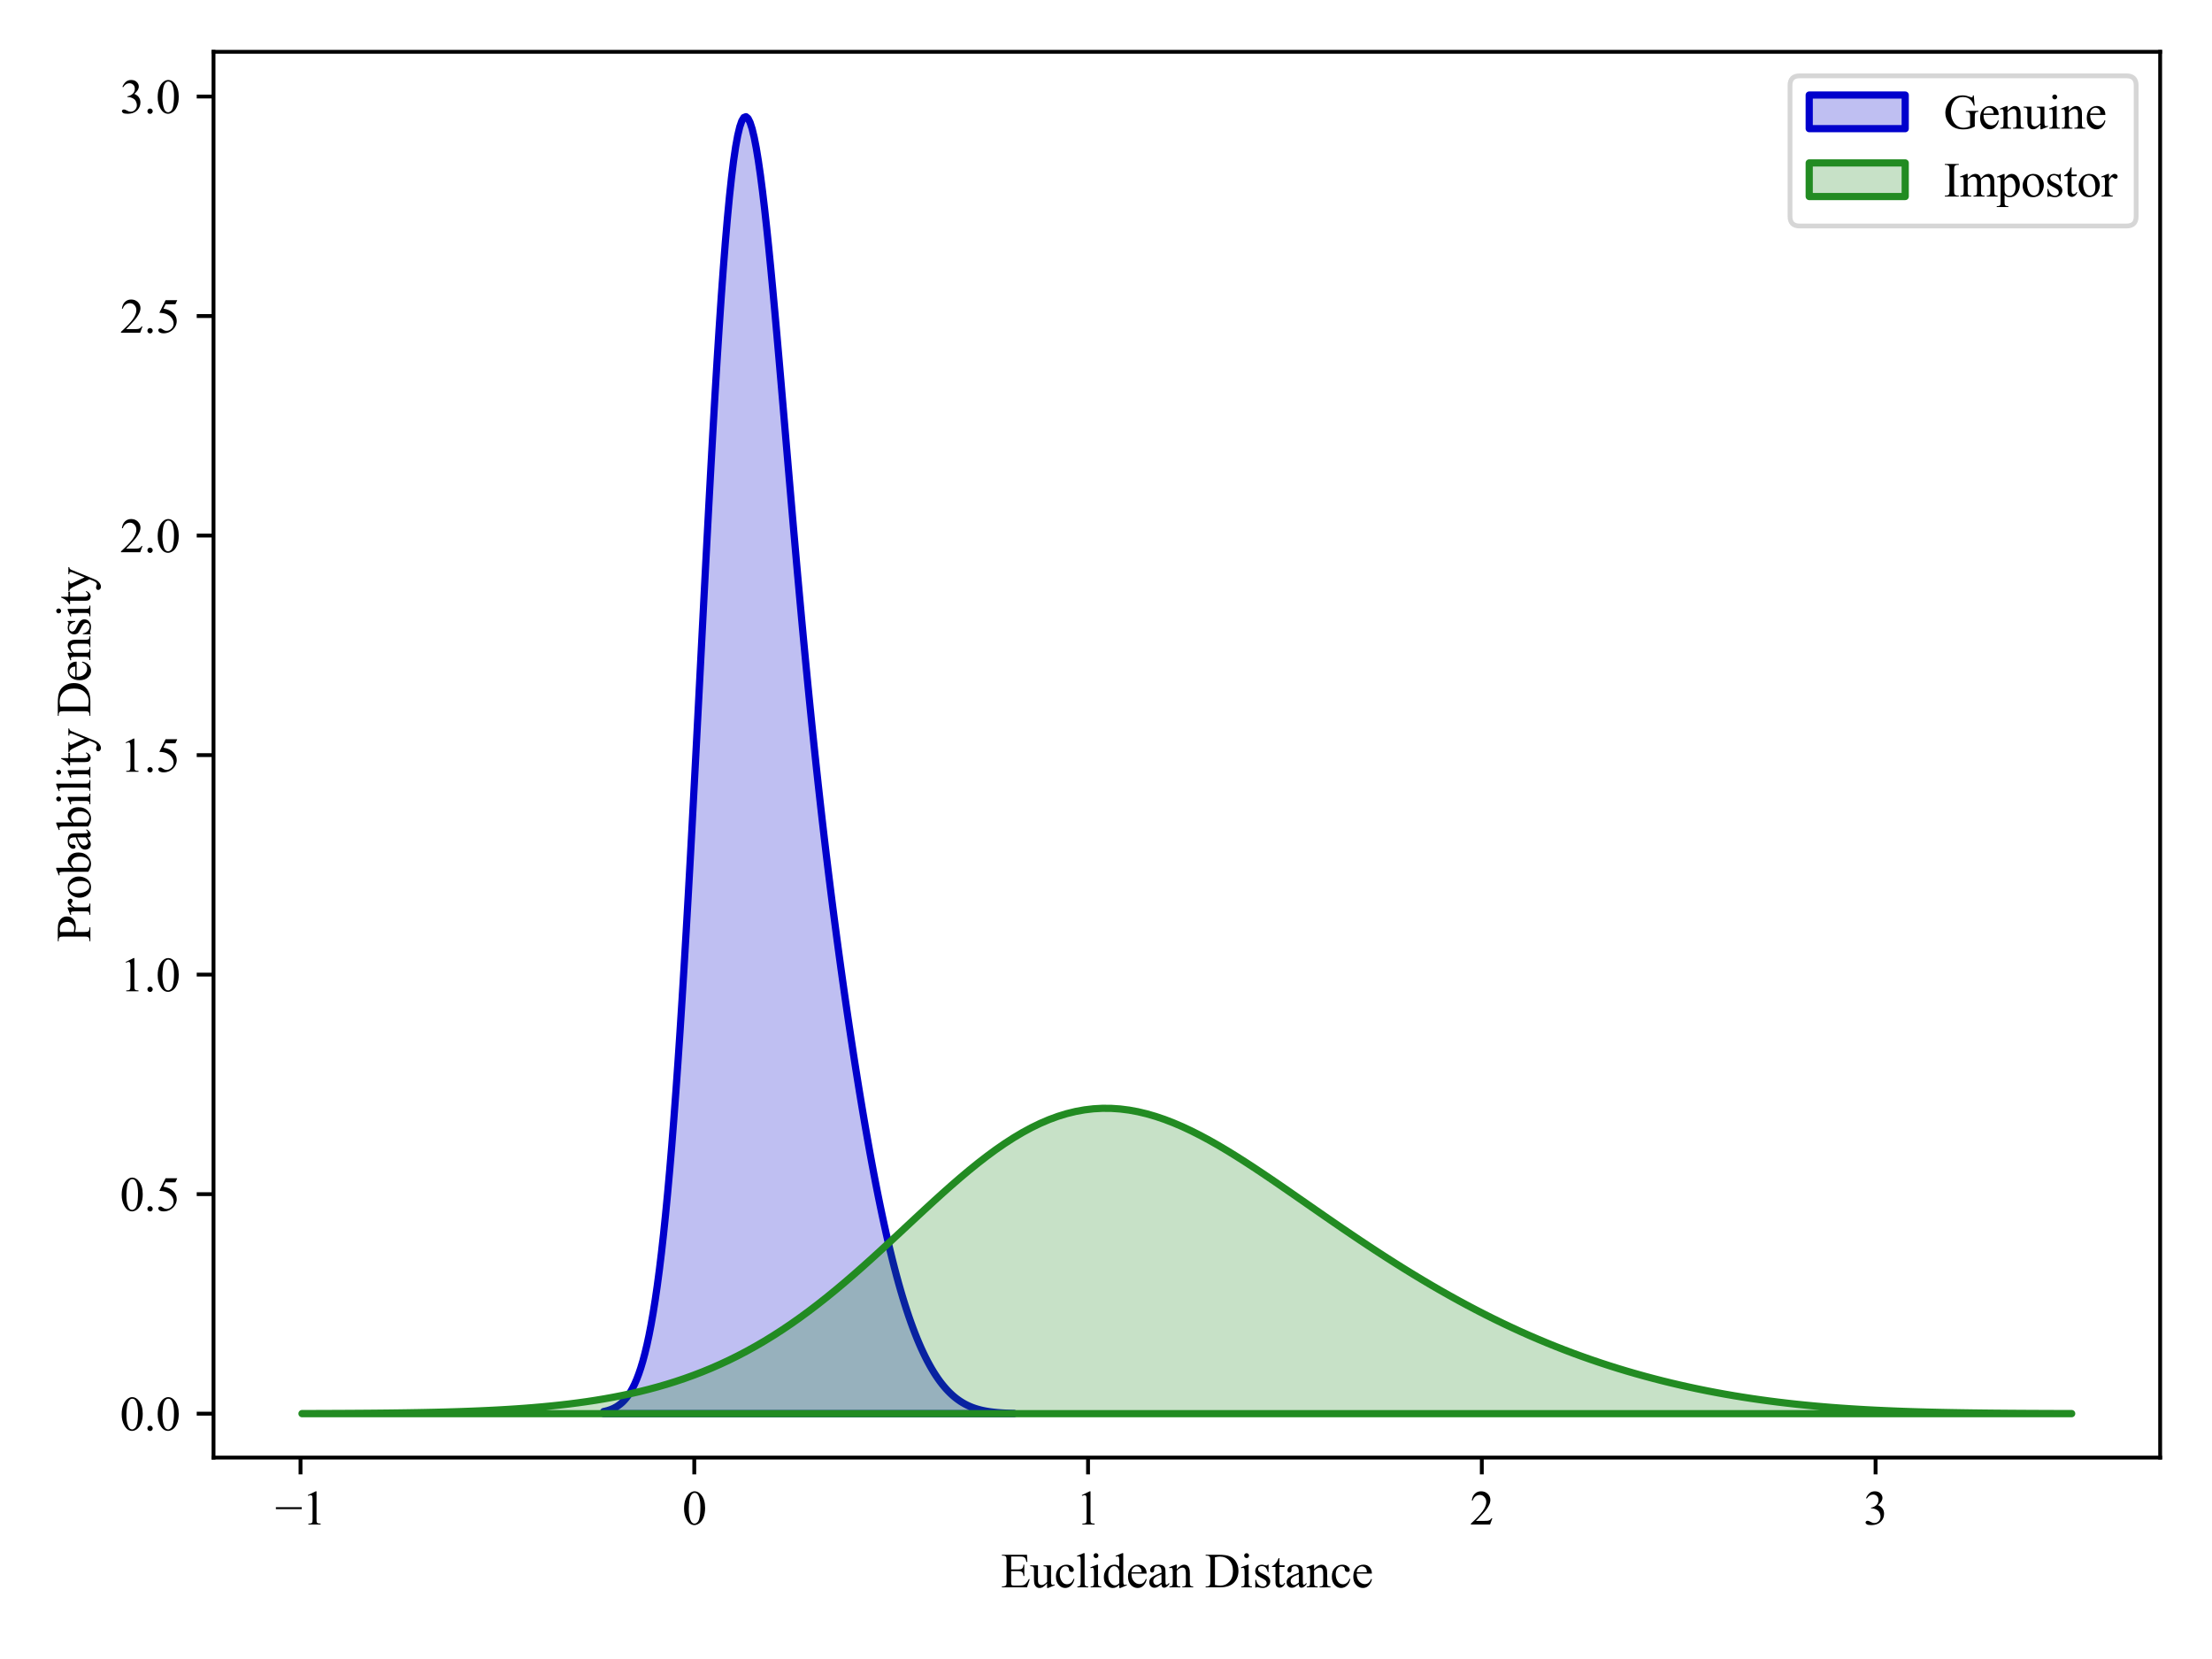 <?xml version="1.0" encoding="utf-8" standalone="no"?>
<!DOCTYPE svg PUBLIC "-//W3C//DTD SVG 1.1//EN"
  "http://www.w3.org/Graphics/SVG/1.1/DTD/svg11.dtd">
<svg xmlns:xlink="http://www.w3.org/1999/xlink" width="460.8pt" height="345.6pt" viewBox="0 0 460.8 345.6" xmlns="http://www.w3.org/2000/svg" version="1.1">
 <defs>
  <style type="text/css">*{stroke-linejoin: round; stroke-linecap: butt}</style>
 </defs>
 <g id="figure_1">
  <g id="patch_1">
   <path d="M 0 345.6 
L 460.8 345.6 
L 460.8 0 
L 0 0 
z
" style="fill: #ffffff"/>
  </g>
  <g id="axes_1">
   <g id="patch_2">
    <path d="M 44.48 303.64 
L 450 303.64 
L 450 10.8 
L 44.48 10.8 
z
" style="fill: #ffffff"/>
   </g>
   <g id="PolyCollection_1">
    <defs>
     <path id="m41a4c0b5f3" d="M 125.757 -51.553 
L 125.757 -51.106 
L 126.186 -51.106 
L 126.616 -51.106 
L 127.045 -51.106 
L 127.475 -51.106 
L 127.904 -51.106 
L 128.334 -51.106 
L 128.764 -51.106 
L 129.193 -51.106 
L 129.623 -51.106 
L 130.052 -51.106 
L 130.482 -51.106 
L 130.911 -51.106 
L 131.341 -51.106 
L 131.771 -51.106 
L 132.2 -51.106 
L 132.63 -51.106 
L 133.059 -51.106 
L 133.489 -51.106 
L 133.918 -51.106 
L 134.348 -51.106 
L 134.778 -51.106 
L 135.207 -51.106 
L 135.637 -51.106 
L 136.066 -51.106 
L 136.496 -51.106 
L 136.925 -51.106 
L 137.355 -51.106 
L 137.785 -51.106 
L 138.214 -51.106 
L 138.644 -51.106 
L 139.073 -51.106 
L 139.503 -51.106 
L 139.932 -51.106 
L 140.362 -51.106 
L 140.792 -51.106 
L 141.221 -51.106 
L 141.651 -51.106 
L 142.08 -51.106 
L 142.51 -51.106 
L 142.939 -51.106 
L 143.369 -51.106 
L 143.799 -51.106 
L 144.228 -51.106 
L 144.658 -51.106 
L 145.087 -51.106 
L 145.517 -51.106 
L 145.946 -51.106 
L 146.376 -51.106 
L 146.806 -51.106 
L 147.235 -51.106 
L 147.665 -51.106 
L 148.094 -51.106 
L 148.524 -51.106 
L 148.953 -51.106 
L 149.383 -51.106 
L 149.813 -51.106 
L 150.242 -51.106 
L 150.672 -51.106 
L 151.101 -51.106 
L 151.531 -51.106 
L 151.96 -51.106 
L 152.39 -51.106 
L 152.82 -51.106 
L 153.249 -51.106 
L 153.679 -51.106 
L 154.108 -51.106 
L 154.538 -51.106 
L 154.967 -51.106 
L 155.397 -51.106 
L 155.827 -51.106 
L 156.256 -51.106 
L 156.686 -51.106 
L 157.115 -51.106 
L 157.545 -51.106 
L 157.974 -51.106 
L 158.404 -51.106 
L 158.834 -51.106 
L 159.263 -51.106 
L 159.693 -51.106 
L 160.122 -51.106 
L 160.552 -51.106 
L 160.981 -51.106 
L 161.411 -51.106 
L 161.841 -51.106 
L 162.27 -51.106 
L 162.7 -51.106 
L 163.129 -51.106 
L 163.559 -51.106 
L 163.988 -51.106 
L 164.418 -51.106 
L 164.848 -51.106 
L 165.277 -51.106 
L 165.707 -51.106 
L 166.136 -51.106 
L 166.566 -51.106 
L 166.995 -51.106 
L 167.425 -51.106 
L 167.855 -51.106 
L 168.284 -51.106 
L 168.714 -51.106 
L 169.143 -51.106 
L 169.573 -51.106 
L 170.002 -51.106 
L 170.432 -51.106 
L 170.862 -51.106 
L 171.291 -51.106 
L 171.721 -51.106 
L 172.15 -51.106 
L 172.58 -51.106 
L 173.009 -51.106 
L 173.439 -51.106 
L 173.869 -51.106 
L 174.298 -51.106 
L 174.728 -51.106 
L 175.157 -51.106 
L 175.587 -51.106 
L 176.016 -51.106 
L 176.446 -51.106 
L 176.876 -51.106 
L 177.305 -51.106 
L 177.735 -51.106 
L 178.164 -51.106 
L 178.594 -51.106 
L 179.023 -51.106 
L 179.453 -51.106 
L 179.883 -51.106 
L 180.312 -51.106 
L 180.742 -51.106 
L 181.171 -51.106 
L 181.601 -51.106 
L 182.03 -51.106 
L 182.46 -51.106 
L 182.89 -51.106 
L 183.319 -51.106 
L 183.749 -51.106 
L 184.178 -51.106 
L 184.608 -51.106 
L 185.037 -51.106 
L 185.467 -51.106 
L 185.897 -51.106 
L 186.326 -51.106 
L 186.756 -51.106 
L 187.185 -51.106 
L 187.615 -51.106 
L 188.044 -51.106 
L 188.474 -51.106 
L 188.904 -51.106 
L 189.333 -51.106 
L 189.763 -51.106 
L 190.192 -51.106 
L 190.622 -51.106 
L 191.051 -51.106 
L 191.481 -51.106 
L 191.911 -51.106 
L 192.34 -51.106 
L 192.77 -51.106 
L 193.199 -51.106 
L 193.629 -51.106 
L 194.058 -51.106 
L 194.488 -51.106 
L 194.918 -51.106 
L 195.347 -51.106 
L 195.777 -51.106 
L 196.206 -51.106 
L 196.636 -51.106 
L 197.065 -51.106 
L 197.495 -51.106 
L 197.925 -51.106 
L 198.354 -51.106 
L 198.784 -51.106 
L 199.213 -51.106 
L 199.643 -51.106 
L 200.072 -51.106 
L 200.502 -51.106 
L 200.932 -51.106 
L 201.361 -51.106 
L 201.791 -51.106 
L 202.22 -51.106 
L 202.65 -51.106 
L 203.079 -51.106 
L 203.509 -51.106 
L 203.939 -51.106 
L 204.368 -51.106 
L 204.798 -51.106 
L 205.227 -51.106 
L 205.657 -51.106 
L 206.087 -51.106 
L 206.516 -51.106 
L 206.946 -51.106 
L 207.375 -51.106 
L 207.805 -51.106 
L 208.234 -51.106 
L 208.664 -51.106 
L 209.094 -51.106 
L 209.523 -51.106 
L 209.953 -51.106 
L 210.382 -51.106 
L 210.812 -51.106 
L 211.241 -51.106 
L 211.241 -51.163 
L 211.241 -51.163 
L 210.812 -51.175 
L 210.382 -51.188 
L 209.953 -51.204 
L 209.523 -51.223 
L 209.094 -51.245 
L 208.664 -51.271 
L 208.234 -51.301 
L 207.805 -51.335 
L 207.375 -51.375 
L 206.946 -51.42 
L 206.516 -51.472 
L 206.087 -51.531 
L 205.657 -51.599 
L 205.227 -51.676 
L 204.798 -51.762 
L 204.368 -51.859 
L 203.939 -51.969 
L 203.509 -52.091 
L 203.079 -52.227 
L 202.65 -52.379 
L 202.22 -52.547 
L 201.791 -52.732 
L 201.361 -52.937 
L 200.932 -53.161 
L 200.502 -53.407 
L 200.072 -53.676 
L 199.643 -53.969 
L 199.213 -54.286 
L 198.784 -54.631 
L 198.354 -55.003 
L 197.925 -55.404 
L 197.495 -55.835 
L 197.065 -56.298 
L 196.636 -56.793 
L 196.206 -57.322 
L 195.777 -57.886 
L 195.347 -58.487 
L 194.918 -59.124 
L 194.488 -59.8 
L 194.058 -60.516 
L 193.629 -61.272 
L 193.199 -62.07 
L 192.77 -62.911 
L 192.34 -63.797 
L 191.911 -64.728 
L 191.481 -65.705 
L 191.051 -66.731 
L 190.622 -67.805 
L 190.192 -68.93 
L 189.763 -70.107 
L 189.333 -71.336 
L 188.904 -72.62 
L 188.474 -73.958 
L 188.044 -75.353 
L 187.615 -76.805 
L 187.185 -78.315 
L 186.756 -79.884 
L 186.326 -81.513 
L 185.897 -83.202 
L 185.467 -84.952 
L 185.037 -86.762 
L 184.608 -88.633 
L 184.178 -90.565 
L 183.749 -92.557 
L 183.319 -94.61 
L 182.89 -96.722 
L 182.46 -98.892 
L 182.03 -101.121 
L 181.601 -103.407 
L 181.171 -105.748 
L 180.742 -108.145 
L 180.312 -110.596 
L 179.883 -113.1 
L 179.453 -115.657 
L 179.023 -118.265 
L 178.594 -120.924 
L 178.164 -123.634 
L 177.735 -126.394 
L 177.305 -129.205 
L 176.876 -132.068 
L 176.446 -134.982 
L 176.016 -137.949 
L 175.587 -140.971 
L 175.157 -144.049 
L 174.728 -147.184 
L 174.298 -150.381 
L 173.869 -153.639 
L 173.439 -156.964 
L 173.009 -160.358 
L 172.58 -163.823 
L 172.15 -167.363 
L 171.721 -170.981 
L 171.291 -174.681 
L 170.862 -178.466 
L 170.432 -182.337 
L 170.002 -186.299 
L 169.573 -190.352 
L 169.143 -194.499 
L 168.714 -198.739 
L 168.284 -203.075 
L 167.855 -207.503 
L 167.425 -212.024 
L 166.995 -216.634 
L 166.566 -221.328 
L 166.136 -226.102 
L 165.707 -230.949 
L 165.277 -235.859 
L 164.848 -240.823 
L 164.418 -245.828 
L 163.988 -250.862 
L 163.559 -255.907 
L 163.129 -260.947 
L 162.7 -265.961 
L 162.27 -270.929 
L 161.841 -275.826 
L 161.411 -280.628 
L 160.981 -285.308 
L 160.552 -289.838 
L 160.122 -294.187 
L 159.693 -298.326 
L 159.263 -302.223 
L 158.834 -305.847 
L 158.404 -309.164 
L 157.974 -312.144 
L 157.545 -314.756 
L 157.115 -316.968 
L 156.686 -318.754 
L 156.256 -320.085 
L 155.827 -320.938 
L 155.397 -321.291 
L 154.967 -321.125 
L 154.538 -320.424 
L 154.108 -319.179 
L 153.679 -317.38 
L 153.249 -315.026 
L 152.82 -312.117 
L 152.39 -308.659 
L 151.96 -304.664 
L 151.531 -300.145 
L 151.101 -295.122 
L 150.672 -289.62 
L 150.242 -283.665 
L 149.813 -277.29 
L 149.383 -270.529 
L 148.953 -263.421 
L 148.524 -256.005 
L 148.094 -248.325 
L 147.665 -240.424 
L 147.235 -232.347 
L 146.806 -224.141 
L 146.376 -215.849 
L 145.946 -207.518 
L 145.517 -199.191 
L 145.087 -190.91 
L 144.658 -182.715 
L 144.228 -174.644 
L 143.799 -166.733 
L 143.369 -159.013 
L 142.939 -151.513 
L 142.51 -144.259 
L 142.08 -137.273 
L 141.651 -130.574 
L 141.221 -124.176 
L 140.792 -118.091 
L 140.362 -112.328 
L 139.932 -106.891 
L 139.503 -101.782 
L 139.073 -97 
L 138.644 -92.543 
L 138.214 -88.403 
L 137.785 -84.573 
L 137.355 -81.044 
L 136.925 -77.804 
L 136.496 -74.84 
L 136.066 -72.14 
L 135.637 -69.689 
L 135.207 -67.471 
L 134.778 -65.474 
L 134.348 -63.68 
L 133.918 -62.076 
L 133.489 -60.646 
L 133.059 -59.376 
L 132.63 -58.253 
L 132.2 -57.262 
L 131.771 -56.392 
L 131.341 -55.631 
L 130.911 -54.967 
L 130.482 -54.39 
L 130.052 -53.89 
L 129.623 -53.458 
L 129.193 -53.088 
L 128.764 -52.77 
L 128.334 -52.499 
L 127.904 -52.268 
L 127.475 -52.072 
L 127.045 -51.907 
L 126.616 -51.768 
L 126.186 -51.651 
L 125.757 -51.553 
z
" style="stroke: #0000cc; stroke-width: 1.5"/>
    </defs>
    <g clip-path="url(#p654fa99fe9)">
     <use xlink:href="#m41a4c0b5f3" x="0" y="345.6" style="fill: #0000cc; fill-opacity: 0.25; stroke: #0000cc; stroke-width: 1.5"/>
    </g>
   </g>
   <g id="PolyCollection_2">
    <defs>
     <path id="m6cb7e18cf5" d="M 62.913 -51.128 
L 62.913 -51.106 
L 64.765 -51.106 
L 66.618 -51.106 
L 68.47 -51.106 
L 70.323 -51.106 
L 72.175 -51.106 
L 74.028 -51.106 
L 75.88 -51.106 
L 77.733 -51.106 
L 79.586 -51.106 
L 81.438 -51.106 
L 83.291 -51.106 
L 85.143 -51.106 
L 86.996 -51.106 
L 88.848 -51.106 
L 90.701 -51.106 
L 92.553 -51.106 
L 94.406 -51.106 
L 96.258 -51.106 
L 98.111 -51.106 
L 99.963 -51.106 
L 101.816 -51.106 
L 103.669 -51.106 
L 105.521 -51.106 
L 107.374 -51.106 
L 109.226 -51.106 
L 111.079 -51.106 
L 112.931 -51.106 
L 114.784 -51.106 
L 116.636 -51.106 
L 118.489 -51.106 
L 120.341 -51.106 
L 122.194 -51.106 
L 124.046 -51.106 
L 125.899 -51.106 
L 127.751 -51.106 
L 129.604 -51.106 
L 131.457 -51.106 
L 133.309 -51.106 
L 135.162 -51.106 
L 137.014 -51.106 
L 138.867 -51.106 
L 140.719 -51.106 
L 142.572 -51.106 
L 144.424 -51.106 
L 146.277 -51.106 
L 148.129 -51.106 
L 149.982 -51.106 
L 151.834 -51.106 
L 153.687 -51.106 
L 155.539 -51.106 
L 157.392 -51.106 
L 159.245 -51.106 
L 161.097 -51.106 
L 162.95 -51.106 
L 164.802 -51.106 
L 166.655 -51.106 
L 168.507 -51.106 
L 170.36 -51.106 
L 172.212 -51.106 
L 174.065 -51.106 
L 175.917 -51.106 
L 177.77 -51.106 
L 179.622 -51.106 
L 181.475 -51.106 
L 183.328 -51.106 
L 185.18 -51.106 
L 187.033 -51.106 
L 188.885 -51.106 
L 190.738 -51.106 
L 192.59 -51.106 
L 194.443 -51.106 
L 196.295 -51.106 
L 198.148 -51.106 
L 200 -51.106 
L 201.853 -51.106 
L 203.705 -51.106 
L 205.558 -51.106 
L 207.41 -51.106 
L 209.263 -51.106 
L 211.116 -51.106 
L 212.968 -51.106 
L 214.821 -51.106 
L 216.673 -51.106 
L 218.526 -51.106 
L 220.378 -51.106 
L 222.231 -51.106 
L 224.083 -51.106 
L 225.936 -51.106 
L 227.788 -51.106 
L 229.641 -51.106 
L 231.493 -51.106 
L 233.346 -51.106 
L 235.199 -51.106 
L 237.051 -51.106 
L 238.904 -51.106 
L 240.756 -51.106 
L 242.609 -51.106 
L 244.461 -51.106 
L 246.314 -51.106 
L 248.166 -51.106 
L 250.019 -51.106 
L 251.871 -51.106 
L 253.724 -51.106 
L 255.576 -51.106 
L 257.429 -51.106 
L 259.281 -51.106 
L 261.134 -51.106 
L 262.987 -51.106 
L 264.839 -51.106 
L 266.692 -51.106 
L 268.544 -51.106 
L 270.397 -51.106 
L 272.249 -51.106 
L 274.102 -51.106 
L 275.954 -51.106 
L 277.807 -51.106 
L 279.659 -51.106 
L 281.512 -51.106 
L 283.364 -51.106 
L 285.217 -51.106 
L 287.07 -51.106 
L 288.922 -51.106 
L 290.775 -51.106 
L 292.627 -51.106 
L 294.48 -51.106 
L 296.332 -51.106 
L 298.185 -51.106 
L 300.037 -51.106 
L 301.89 -51.106 
L 303.742 -51.106 
L 305.595 -51.106 
L 307.447 -51.106 
L 309.3 -51.106 
L 311.152 -51.106 
L 313.005 -51.106 
L 314.858 -51.106 
L 316.71 -51.106 
L 318.563 -51.106 
L 320.415 -51.106 
L 322.268 -51.106 
L 324.12 -51.106 
L 325.973 -51.106 
L 327.825 -51.106 
L 329.678 -51.106 
L 331.53 -51.106 
L 333.383 -51.106 
L 335.235 -51.106 
L 337.088 -51.106 
L 338.941 -51.106 
L 340.793 -51.106 
L 342.646 -51.106 
L 344.498 -51.106 
L 346.351 -51.106 
L 348.203 -51.106 
L 350.056 -51.106 
L 351.908 -51.106 
L 353.761 -51.106 
L 355.613 -51.106 
L 357.466 -51.106 
L 359.318 -51.106 
L 361.171 -51.106 
L 363.023 -51.106 
L 364.876 -51.106 
L 366.729 -51.106 
L 368.581 -51.106 
L 370.434 -51.106 
L 372.286 -51.106 
L 374.139 -51.106 
L 375.991 -51.106 
L 377.844 -51.106 
L 379.696 -51.106 
L 381.549 -51.106 
L 383.401 -51.106 
L 385.254 -51.106 
L 387.106 -51.106 
L 388.959 -51.106 
L 390.811 -51.106 
L 392.664 -51.106 
L 394.517 -51.106 
L 396.369 -51.106 
L 398.222 -51.106 
L 400.074 -51.106 
L 401.927 -51.106 
L 403.779 -51.106 
L 405.632 -51.106 
L 407.484 -51.106 
L 409.337 -51.106 
L 411.189 -51.106 
L 413.042 -51.106 
L 414.894 -51.106 
L 416.747 -51.106 
L 418.6 -51.106 
L 420.452 -51.106 
L 422.305 -51.106 
L 424.157 -51.106 
L 426.01 -51.106 
L 427.862 -51.106 
L 429.715 -51.106 
L 431.567 -51.106 
L 431.567 -51.127 
L 431.567 -51.127 
L 429.715 -51.131 
L 427.862 -51.136 
L 426.01 -51.143 
L 424.157 -51.15 
L 422.305 -51.159 
L 420.452 -51.17 
L 418.6 -51.182 
L 416.747 -51.197 
L 414.894 -51.213 
L 413.042 -51.233 
L 411.189 -51.255 
L 409.337 -51.281 
L 407.484 -51.311 
L 405.632 -51.345 
L 403.779 -51.383 
L 401.927 -51.427 
L 400.074 -51.476 
L 398.222 -51.532 
L 396.369 -51.594 
L 394.517 -51.664 
L 392.664 -51.742 
L 390.811 -51.828 
L 388.959 -51.923 
L 387.106 -52.028 
L 385.254 -52.144 
L 383.401 -52.27 
L 381.549 -52.408 
L 379.696 -52.559 
L 377.844 -52.722 
L 375.991 -52.899 
L 374.139 -53.089 
L 372.286 -53.295 
L 370.434 -53.515 
L 368.581 -53.751 
L 366.729 -54.002 
L 364.876 -54.27 
L 363.023 -54.555 
L 361.171 -54.857 
L 359.318 -55.177 
L 357.466 -55.515 
L 355.613 -55.871 
L 353.761 -56.246 
L 351.908 -56.64 
L 350.056 -57.054 
L 348.203 -57.487 
L 346.351 -57.94 
L 344.498 -58.414 
L 342.646 -58.909 
L 340.793 -59.425 
L 338.941 -59.962 
L 337.088 -60.522 
L 335.235 -61.104 
L 333.383 -61.709 
L 331.53 -62.337 
L 329.678 -62.989 
L 327.825 -63.664 
L 325.973 -64.364 
L 324.12 -65.089 
L 322.268 -65.838 
L 320.415 -66.613 
L 318.563 -67.412 
L 316.71 -68.237 
L 314.858 -69.088 
L 313.005 -69.964 
L 311.152 -70.865 
L 309.3 -71.792 
L 307.447 -72.744 
L 305.595 -73.72 
L 303.742 -74.722 
L 301.89 -75.747 
L 300.037 -76.797 
L 298.185 -77.869 
L 296.332 -78.965 
L 294.48 -80.082 
L 292.627 -81.221 
L 290.775 -82.38 
L 288.922 -83.559 
L 287.07 -84.756 
L 285.217 -85.971 
L 283.364 -87.201 
L 281.512 -88.447 
L 279.659 -89.704 
L 277.807 -90.973 
L 275.954 -92.25 
L 274.102 -93.533 
L 272.249 -94.82 
L 270.397 -96.107 
L 268.544 -97.392 
L 266.692 -98.669 
L 264.839 -99.936 
L 262.987 -101.187 
L 261.134 -102.419 
L 259.281 -103.626 
L 257.429 -104.802 
L 255.576 -105.942 
L 253.724 -107.04 
L 251.871 -108.09 
L 250.019 -109.086 
L 248.166 -110.021 
L 246.314 -110.889 
L 244.461 -111.683 
L 242.609 -112.398 
L 240.756 -113.027 
L 238.904 -113.565 
L 237.051 -114.007 
L 235.199 -114.347 
L 233.346 -114.581 
L 231.493 -114.707 
L 229.641 -114.719 
L 227.788 -114.617 
L 225.936 -114.399 
L 224.083 -114.064 
L 222.231 -113.612 
L 220.378 -113.044 
L 218.526 -112.362 
L 216.673 -111.569 
L 214.821 -110.668 
L 212.968 -109.663 
L 211.116 -108.56 
L 209.263 -107.364 
L 207.41 -106.081 
L 205.558 -104.718 
L 203.705 -103.283 
L 201.853 -101.783 
L 200 -100.226 
L 198.148 -98.62 
L 196.295 -96.973 
L 194.443 -95.294 
L 192.59 -93.591 
L 190.738 -91.872 
L 188.885 -90.145 
L 187.033 -88.417 
L 185.18 -86.697 
L 183.328 -84.989 
L 181.475 -83.302 
L 179.622 -81.64 
L 177.77 -80.01 
L 175.917 -78.416 
L 174.065 -76.862 
L 172.212 -75.353 
L 170.36 -73.891 
L 168.507 -72.479 
L 166.655 -71.12 
L 164.802 -69.815 
L 162.95 -68.565 
L 161.097 -67.371 
L 159.245 -66.233 
L 157.392 -65.152 
L 155.539 -64.126 
L 153.687 -63.156 
L 151.834 -62.24 
L 149.982 -61.377 
L 148.129 -60.565 
L 146.277 -59.804 
L 144.424 -59.091 
L 142.572 -58.425 
L 140.719 -57.803 
L 138.867 -57.224 
L 137.014 -56.686 
L 135.162 -56.187 
L 133.309 -55.724 
L 131.457 -55.297 
L 129.604 -54.902 
L 127.751 -54.538 
L 125.899 -54.203 
L 124.046 -53.896 
L 122.194 -53.614 
L 120.341 -53.357 
L 118.489 -53.121 
L 116.636 -52.907 
L 114.784 -52.712 
L 112.931 -52.535 
L 111.079 -52.374 
L 109.226 -52.229 
L 107.374 -52.098 
L 105.521 -51.981 
L 103.669 -51.875 
L 101.816 -51.781 
L 99.963 -51.696 
L 98.111 -51.621 
L 96.258 -51.554 
L 94.406 -51.495 
L 92.553 -51.443 
L 90.701 -51.396 
L 88.848 -51.356 
L 86.996 -51.32 
L 85.143 -51.289 
L 83.291 -51.262 
L 81.438 -51.239 
L 79.586 -51.219 
L 77.733 -51.201 
L 75.88 -51.186 
L 74.028 -51.173 
L 72.175 -51.162 
L 70.323 -51.153 
L 68.47 -51.145 
L 66.618 -51.138 
L 64.765 -51.133 
L 62.913 -51.128 
z
" style="stroke: #228b22; stroke-width: 1.5"/>
    </defs>
    <g clip-path="url(#p654fa99fe9)">
     <use xlink:href="#m6cb7e18cf5" x="0" y="345.6" style="fill: #228b22; fill-opacity: 0.25; stroke: #228b22; stroke-width: 1.5"/>
    </g>
   </g>
   <g id="matplotlib.axis_1">
    <g id="xtick_1">
     <g id="line2d_1">
      <defs>
       <path id="m1aa17adf4e" d="M 0 0 
L 0 3.5 
" style="stroke: #000000; stroke-width: 0.8"/>
      </defs>
      <g>
       <use xlink:href="#m1aa17adf4e" x="62.603" y="303.64" style="stroke: #000000; stroke-width: 0.8"/>
      </g>
     </g>
     <g id="text_1">
      <!-- −1 -->
      <g transform="translate(57.284 317.584) scale(0.1 -0.1)">
       <defs>
        <path id="TimesNewRomanPSMT-2212" d="M 3484 2000 
L 116 2000 
L 116 2256 
L 3484 2256 
L 3484 2000 
z
" transform="scale(0.016)"/>
        <path id="TimesNewRomanPSMT-31" d="M 750 3822 
L 1781 4325 
L 1884 4325 
L 1884 747 
Q 1884 391 1914 303 
Q 1944 216 2037 169 
Q 2131 122 2419 116 
L 2419 0 
L 825 0 
L 825 116 
Q 1125 122 1212 167 
Q 1300 213 1334 289 
Q 1369 366 1369 747 
L 1369 3034 
Q 1369 3497 1338 3628 
Q 1316 3728 1258 3775 
Q 1200 3822 1119 3822 
Q 1003 3822 797 3725 
L 750 3822 
z
" transform="scale(0.016)"/>
       </defs>
       <use xlink:href="#TimesNewRomanPSMT-2212"/>
       <use xlink:href="#TimesNewRomanPSMT-31" x="56.396"/>
      </g>
     </g>
    </g>
    <g id="xtick_2">
     <g id="line2d_2">
      <g>
       <use xlink:href="#m1aa17adf4e" x="144.631" y="303.64" style="stroke: #000000; stroke-width: 0.8"/>
      </g>
     </g>
     <g id="text_2">
      <!-- 0 -->
      <g transform="translate(142.131 317.584) scale(0.1 -0.1)">
       <defs>
        <path id="TimesNewRomanPSMT-30" d="M 231 2094 
Q 231 2819 450 3342 
Q 669 3866 1031 4122 
Q 1313 4325 1613 4325 
Q 2100 4325 2488 3828 
Q 2972 3213 2972 2159 
Q 2972 1422 2759 906 
Q 2547 391 2217 158 
Q 1888 -75 1581 -75 
Q 975 -75 572 641 
Q 231 1244 231 2094 
z
M 844 2016 
Q 844 1141 1059 588 
Q 1238 122 1591 122 
Q 1759 122 1940 273 
Q 2122 425 2216 781 
Q 2359 1319 2359 2297 
Q 2359 3022 2209 3506 
Q 2097 3866 1919 4016 
Q 1791 4119 1609 4119 
Q 1397 4119 1231 3928 
Q 1006 3669 925 3112 
Q 844 2556 844 2016 
z
" transform="scale(0.016)"/>
       </defs>
       <use xlink:href="#TimesNewRomanPSMT-30"/>
      </g>
     </g>
    </g>
    <g id="xtick_3">
     <g id="line2d_3">
      <g>
       <use xlink:href="#m1aa17adf4e" x="226.66" y="303.64" style="stroke: #000000; stroke-width: 0.8"/>
      </g>
     </g>
     <g id="text_3">
      <!-- 1 -->
      <g transform="translate(224.16 317.584) scale(0.1 -0.1)">
       <use xlink:href="#TimesNewRomanPSMT-31"/>
      </g>
     </g>
    </g>
    <g id="xtick_4">
     <g id="line2d_4">
      <g>
       <use xlink:href="#m1aa17adf4e" x="308.688" y="303.64" style="stroke: #000000; stroke-width: 0.8"/>
      </g>
     </g>
     <g id="text_4">
      <!-- 2 -->
      <g transform="translate(306.188 317.584) scale(0.1 -0.1)">
       <defs>
        <path id="TimesNewRomanPSMT-32" d="M 2934 816 
L 2638 0 
L 138 0 
L 138 116 
Q 1241 1122 1691 1759 
Q 2141 2397 2141 2925 
Q 2141 3328 1894 3587 
Q 1647 3847 1303 3847 
Q 991 3847 742 3664 
Q 494 3481 375 3128 
L 259 3128 
Q 338 3706 661 4015 
Q 984 4325 1469 4325 
Q 1984 4325 2329 3994 
Q 2675 3663 2675 3213 
Q 2675 2891 2525 2569 
Q 2294 2063 1775 1497 
Q 997 647 803 472 
L 1909 472 
Q 2247 472 2383 497 
Q 2519 522 2628 598 
Q 2738 675 2819 816 
L 2934 816 
z
" transform="scale(0.016)"/>
       </defs>
       <use xlink:href="#TimesNewRomanPSMT-32"/>
      </g>
     </g>
    </g>
    <g id="xtick_5">
     <g id="line2d_5">
      <g>
       <use xlink:href="#m1aa17adf4e" x="390.716" y="303.64" style="stroke: #000000; stroke-width: 0.8"/>
      </g>
     </g>
     <g id="text_5">
      <!-- 3 -->
      <g transform="translate(388.216 317.584) scale(0.1 -0.1)">
       <defs>
        <path id="TimesNewRomanPSMT-33" d="M 325 3431 
Q 506 3859 782 4092 
Q 1059 4325 1472 4325 
Q 1981 4325 2253 3994 
Q 2459 3747 2459 3466 
Q 2459 3003 1878 2509 
Q 2269 2356 2469 2072 
Q 2669 1788 2669 1403 
Q 2669 853 2319 450 
Q 1863 -75 997 -75 
Q 569 -75 414 31 
Q 259 138 259 259 
Q 259 350 332 419 
Q 406 488 509 488 
Q 588 488 669 463 
Q 722 447 909 348 
Q 1097 250 1169 231 
Q 1284 197 1416 197 
Q 1734 197 1970 444 
Q 2206 691 2206 1028 
Q 2206 1275 2097 1509 
Q 2016 1684 1919 1775 
Q 1784 1900 1550 2001 
Q 1316 2103 1072 2103 
L 972 2103 
L 972 2197 
Q 1219 2228 1467 2375 
Q 1716 2522 1828 2728 
Q 1941 2934 1941 3181 
Q 1941 3503 1739 3701 
Q 1538 3900 1238 3900 
Q 753 3900 428 3381 
L 325 3431 
z
" transform="scale(0.016)"/>
       </defs>
       <use xlink:href="#TimesNewRomanPSMT-33"/>
      </g>
     </g>
    </g>
    <g id="text_6">
     <!-- Euclidean Distance -->
     <g transform="translate(208.506 330.667) scale(0.1 -0.1)">
      <defs>
       <path id="TimesNewRomanPSMT-45" d="M 1338 4006 
L 1338 2331 
L 2269 2331 
Q 2631 2331 2753 2441 
Q 2916 2584 2934 2947 
L 3050 2947 
L 3050 1472 
L 2934 1472 
Q 2891 1781 2847 1869 
Q 2791 1978 2662 2040 
Q 2534 2103 2269 2103 
L 1338 2103 
L 1338 706 
Q 1338 425 1363 364 
Q 1388 303 1450 267 
Q 1513 231 1688 231 
L 2406 231 
Q 2766 231 2928 281 
Q 3091 331 3241 478 
Q 3434 672 3638 1063 
L 3763 1063 
L 3397 0 
L 131 0 
L 131 116 
L 281 116 
Q 431 116 566 188 
Q 666 238 702 338 
Q 738 438 738 747 
L 738 3500 
Q 738 3903 656 3997 
Q 544 4122 281 4122 
L 131 4122 
L 131 4238 
L 3397 4238 
L 3444 3309 
L 3322 3309 
Q 3256 3644 3176 3769 
Q 3097 3894 2941 3959 
Q 2816 4006 2500 4006 
L 1338 4006 
z
" transform="scale(0.016)"/>
       <path id="TimesNewRomanPSMT-75" d="M 2709 2863 
L 2709 1128 
Q 2709 631 2732 520 
Q 2756 409 2807 365 
Q 2859 322 2928 322 
Q 3025 322 3147 375 
L 3191 266 
L 2334 -88 
L 2194 -88 
L 2194 519 
Q 1825 119 1631 15 
Q 1438 -88 1222 -88 
Q 981 -88 804 51 
Q 628 191 559 409 
Q 491 628 491 1028 
L 491 2306 
Q 491 2509 447 2587 
Q 403 2666 317 2708 
Q 231 2750 6 2747 
L 6 2863 
L 1009 2863 
L 1009 947 
Q 1009 547 1148 422 
Q 1288 297 1484 297 
Q 1619 297 1789 381 
Q 1959 466 2194 703 
L 2194 2325 
Q 2194 2569 2105 2655 
Q 2016 2741 1734 2747 
L 1734 2863 
L 2709 2863 
z
" transform="scale(0.016)"/>
       <path id="TimesNewRomanPSMT-63" d="M 2631 1088 
Q 2516 522 2178 217 
Q 1841 -88 1431 -88 
Q 944 -88 581 321 
Q 219 731 219 1428 
Q 219 2103 620 2525 
Q 1022 2947 1584 2947 
Q 2006 2947 2278 2723 
Q 2550 2500 2550 2259 
Q 2550 2141 2473 2067 
Q 2397 1994 2259 1994 
Q 2075 1994 1981 2113 
Q 1928 2178 1911 2362 
Q 1894 2547 1784 2644 
Q 1675 2738 1481 2738 
Q 1169 2738 978 2506 
Q 725 2200 725 1697 
Q 725 1184 976 792 
Q 1228 400 1656 400 
Q 1963 400 2206 609 
Q 2378 753 2541 1131 
L 2631 1088 
z
" transform="scale(0.016)"/>
       <path id="TimesNewRomanPSMT-6c" d="M 1184 4444 
L 1184 647 
Q 1184 378 1223 290 
Q 1263 203 1344 158 
Q 1425 113 1647 113 
L 1647 0 
L 244 0 
L 244 113 
Q 441 113 512 153 
Q 584 194 625 287 
Q 666 381 666 647 
L 666 3247 
Q 666 3731 644 3842 
Q 622 3953 573 3993 
Q 525 4034 450 4034 
Q 369 4034 244 3984 
L 191 4094 
L 1044 4444 
L 1184 4444 
z
" transform="scale(0.016)"/>
       <path id="TimesNewRomanPSMT-69" d="M 928 4444 
Q 1059 4444 1151 4351 
Q 1244 4259 1244 4128 
Q 1244 3997 1151 3903 
Q 1059 3809 928 3809 
Q 797 3809 703 3903 
Q 609 3997 609 4128 
Q 609 4259 701 4351 
Q 794 4444 928 4444 
z
M 1188 2947 
L 1188 647 
Q 1188 378 1227 289 
Q 1266 200 1342 156 
Q 1419 113 1622 113 
L 1622 0 
L 231 0 
L 231 113 
Q 441 113 512 153 
Q 584 194 626 287 
Q 669 381 669 647 
L 669 1750 
Q 669 2216 641 2353 
Q 619 2453 572 2492 
Q 525 2531 444 2531 
Q 356 2531 231 2484 
L 188 2597 
L 1050 2947 
L 1188 2947 
z
" transform="scale(0.016)"/>
       <path id="TimesNewRomanPSMT-64" d="M 2222 322 
Q 2013 103 1813 7 
Q 1613 -88 1381 -88 
Q 913 -88 563 304 
Q 213 697 213 1313 
Q 213 1928 600 2439 
Q 988 2950 1597 2950 
Q 1975 2950 2222 2709 
L 2222 3238 
Q 2222 3728 2198 3840 
Q 2175 3953 2125 3993 
Q 2075 4034 2000 4034 
Q 1919 4034 1784 3984 
L 1744 4094 
L 2597 4444 
L 2738 4444 
L 2738 1134 
Q 2738 631 2761 520 
Q 2784 409 2836 365 
Q 2888 322 2956 322 
Q 3041 322 3181 375 
L 3216 266 
L 2366 -88 
L 2222 -88 
L 2222 322 
z
M 2222 541 
L 2222 2016 
Q 2203 2228 2109 2403 
Q 2016 2578 1861 2667 
Q 1706 2756 1559 2756 
Q 1284 2756 1069 2509 
Q 784 2184 784 1559 
Q 784 928 1059 592 
Q 1334 256 1672 256 
Q 1956 256 2222 541 
z
" transform="scale(0.016)"/>
       <path id="TimesNewRomanPSMT-65" d="M 681 1784 
Q 678 1147 991 784 
Q 1303 422 1725 422 
Q 2006 422 2214 576 
Q 2422 731 2563 1106 
L 2659 1044 
Q 2594 616 2278 264 
Q 1963 -88 1488 -88 
Q 972 -88 605 314 
Q 238 716 238 1394 
Q 238 2128 614 2539 
Q 991 2950 1559 2950 
Q 2041 2950 2350 2633 
Q 2659 2316 2659 1784 
L 681 1784 
z
M 681 1966 
L 2006 1966 
Q 1991 2241 1941 2353 
Q 1863 2528 1708 2628 
Q 1553 2728 1384 2728 
Q 1125 2728 920 2526 
Q 716 2325 681 1966 
z
" transform="scale(0.016)"/>
       <path id="TimesNewRomanPSMT-61" d="M 1822 413 
Q 1381 72 1269 19 
Q 1100 -59 909 -59 
Q 613 -59 420 144 
Q 228 347 228 678 
Q 228 888 322 1041 
Q 450 1253 767 1440 
Q 1084 1628 1822 1897 
L 1822 2009 
Q 1822 2438 1686 2597 
Q 1550 2756 1291 2756 
Q 1094 2756 978 2650 
Q 859 2544 859 2406 
L 866 2225 
Q 866 2081 792 2003 
Q 719 1925 600 1925 
Q 484 1925 411 2006 
Q 338 2088 338 2228 
Q 338 2497 613 2722 
Q 888 2947 1384 2947 
Q 1766 2947 2009 2819 
Q 2194 2722 2281 2516 
Q 2338 2381 2338 1966 
L 2338 994 
Q 2338 584 2353 492 
Q 2369 400 2405 369 
Q 2441 338 2488 338 
Q 2538 338 2575 359 
Q 2641 400 2828 588 
L 2828 413 
Q 2478 -56 2159 -56 
Q 2006 -56 1915 50 
Q 1825 156 1822 413 
z
M 1822 616 
L 1822 1706 
Q 1350 1519 1213 1441 
Q 966 1303 859 1153 
Q 753 1003 753 825 
Q 753 600 887 451 
Q 1022 303 1197 303 
Q 1434 303 1822 616 
z
" transform="scale(0.016)"/>
       <path id="TimesNewRomanPSMT-6e" d="M 1034 2341 
Q 1538 2947 1994 2947 
Q 2228 2947 2397 2830 
Q 2566 2713 2666 2444 
Q 2734 2256 2734 1869 
L 2734 647 
Q 2734 375 2778 278 
Q 2813 200 2889 156 
Q 2966 113 3172 113 
L 3172 0 
L 1756 0 
L 1756 113 
L 1816 113 
Q 2016 113 2095 173 
Q 2175 234 2206 353 
Q 2219 400 2219 647 
L 2219 1819 
Q 2219 2209 2117 2386 
Q 2016 2563 1775 2563 
Q 1403 2563 1034 2156 
L 1034 647 
Q 1034 356 1069 288 
Q 1113 197 1189 155 
Q 1266 113 1500 113 
L 1500 0 
L 84 0 
L 84 113 
L 147 113 
Q 366 113 442 223 
Q 519 334 519 647 
L 519 1709 
Q 519 2225 495 2337 
Q 472 2450 423 2490 
Q 375 2531 294 2531 
Q 206 2531 84 2484 
L 38 2597 
L 900 2947 
L 1034 2947 
L 1034 2341 
z
" transform="scale(0.016)"/>
       <path id="TimesNewRomanPSMT-20" transform="scale(0.016)"/>
       <path id="TimesNewRomanPSMT-44" d="M 109 0 
L 109 116 
L 269 116 
Q 538 116 650 288 
Q 719 391 719 750 
L 719 3488 
Q 719 3884 631 3984 
Q 509 4122 269 4122 
L 109 4122 
L 109 4238 
L 1834 4238 
Q 2784 4238 3279 4022 
Q 3775 3806 4076 3303 
Q 4378 2800 4378 2141 
Q 4378 1256 3841 663 
Q 3238 0 2003 0 
L 109 0 
z
M 1319 306 
Q 1716 219 1984 219 
Q 2709 219 3187 728 
Q 3666 1238 3666 2109 
Q 3666 2988 3187 3494 
Q 2709 4000 1959 4000 
Q 1678 4000 1319 3909 
L 1319 306 
z
" transform="scale(0.016)"/>
       <path id="TimesNewRomanPSMT-73" d="M 2050 2947 
L 2050 1972 
L 1947 1972 
Q 1828 2431 1642 2597 
Q 1456 2763 1169 2763 
Q 950 2763 815 2647 
Q 681 2531 681 2391 
Q 681 2216 781 2091 
Q 878 1963 1175 1819 
L 1631 1597 
Q 2266 1288 2266 781 
Q 2266 391 1970 151 
Q 1675 -88 1309 -88 
Q 1047 -88 709 6 
Q 606 38 541 38 
Q 469 38 428 -44 
L 325 -44 
L 325 978 
L 428 978 
Q 516 541 762 319 
Q 1009 97 1316 97 
Q 1531 97 1667 223 
Q 1803 350 1803 528 
Q 1803 744 1651 891 
Q 1500 1038 1047 1263 
Q 594 1488 453 1669 
Q 313 1847 313 2119 
Q 313 2472 555 2709 
Q 797 2947 1181 2947 
Q 1350 2947 1591 2875 
Q 1750 2828 1803 2828 
Q 1853 2828 1881 2850 
Q 1909 2872 1947 2947 
L 2050 2947 
z
" transform="scale(0.016)"/>
       <path id="TimesNewRomanPSMT-74" d="M 1031 3803 
L 1031 2863 
L 1700 2863 
L 1700 2644 
L 1031 2644 
L 1031 788 
Q 1031 509 1111 412 
Q 1191 316 1316 316 
Q 1419 316 1516 380 
Q 1613 444 1666 569 
L 1788 569 
Q 1678 263 1478 108 
Q 1278 -47 1066 -47 
Q 922 -47 784 33 
Q 647 113 581 261 
Q 516 409 516 719 
L 516 2644 
L 63 2644 
L 63 2747 
Q 234 2816 414 2980 
Q 594 3144 734 3369 
Q 806 3488 934 3803 
L 1031 3803 
z
" transform="scale(0.016)"/>
      </defs>
      <use xlink:href="#TimesNewRomanPSMT-45"/>
      <use xlink:href="#TimesNewRomanPSMT-75" x="61.084"/>
      <use xlink:href="#TimesNewRomanPSMT-63" x="111.084"/>
      <use xlink:href="#TimesNewRomanPSMT-6c" x="155.469"/>
      <use xlink:href="#TimesNewRomanPSMT-69" x="183.252"/>
      <use xlink:href="#TimesNewRomanPSMT-64" x="211.035"/>
      <use xlink:href="#TimesNewRomanPSMT-65" x="261.035"/>
      <use xlink:href="#TimesNewRomanPSMT-61" x="305.42"/>
      <use xlink:href="#TimesNewRomanPSMT-6e" x="349.805"/>
      <use xlink:href="#TimesNewRomanPSMT-20" x="399.805"/>
      <use xlink:href="#TimesNewRomanPSMT-44" x="424.805"/>
      <use xlink:href="#TimesNewRomanPSMT-69" x="497.021"/>
      <use xlink:href="#TimesNewRomanPSMT-73" x="524.805"/>
      <use xlink:href="#TimesNewRomanPSMT-74" x="563.721"/>
      <use xlink:href="#TimesNewRomanPSMT-61" x="591.504"/>
      <use xlink:href="#TimesNewRomanPSMT-6e" x="635.889"/>
      <use xlink:href="#TimesNewRomanPSMT-63" x="685.889"/>
      <use xlink:href="#TimesNewRomanPSMT-65" x="730.273"/>
     </g>
    </g>
   </g>
   <g id="matplotlib.axis_2">
    <g id="ytick_1">
     <g id="line2d_6">
      <defs>
       <path id="m3fdd57081a" d="M 0 0 
L -3.5 0 
" style="stroke: #000000; stroke-width: 0.8"/>
      </defs>
      <g>
       <use xlink:href="#m3fdd57081a" x="44.48" y="294.494" style="stroke: #000000; stroke-width: 0.8"/>
      </g>
     </g>
     <g id="text_7">
      <!-- 0.0 -->
      <g transform="translate(24.98 297.966) scale(0.1 -0.1)">
       <defs>
        <path id="TimesNewRomanPSMT-2e" d="M 800 606 
Q 947 606 1047 504 
Q 1147 403 1147 259 
Q 1147 116 1045 14 
Q 944 -88 800 -88 
Q 656 -88 554 14 
Q 453 116 453 259 
Q 453 406 554 506 
Q 656 606 800 606 
z
" transform="scale(0.016)"/>
       </defs>
       <use xlink:href="#TimesNewRomanPSMT-30"/>
       <use xlink:href="#TimesNewRomanPSMT-2e" x="50"/>
       <use xlink:href="#TimesNewRomanPSMT-30" x="75"/>
      </g>
     </g>
    </g>
    <g id="ytick_2">
     <g id="line2d_7">
      <g>
       <use xlink:href="#m3fdd57081a" x="44.48" y="248.763" style="stroke: #000000; stroke-width: 0.8"/>
      </g>
     </g>
     <g id="text_8">
      <!-- 0.5 -->
      <g transform="translate(24.98 252.235) scale(0.1 -0.1)">
       <defs>
        <path id="TimesNewRomanPSMT-35" d="M 2778 4238 
L 2534 3706 
L 1259 3706 
L 981 3138 
Q 1809 3016 2294 2522 
Q 2709 2097 2709 1522 
Q 2709 1188 2573 903 
Q 2438 619 2231 419 
Q 2025 219 1772 97 
Q 1413 -75 1034 -75 
Q 653 -75 479 54 
Q 306 184 306 341 
Q 306 428 378 495 
Q 450 563 559 563 
Q 641 563 702 538 
Q 763 513 909 409 
Q 1144 247 1384 247 
Q 1750 247 2026 523 
Q 2303 800 2303 1197 
Q 2303 1581 2056 1914 
Q 1809 2247 1375 2428 
Q 1034 2569 447 2591 
L 1259 4238 
L 2778 4238 
z
" transform="scale(0.016)"/>
       </defs>
       <use xlink:href="#TimesNewRomanPSMT-30"/>
       <use xlink:href="#TimesNewRomanPSMT-2e" x="50"/>
       <use xlink:href="#TimesNewRomanPSMT-35" x="75"/>
      </g>
     </g>
    </g>
    <g id="ytick_3">
     <g id="line2d_8">
      <g>
       <use xlink:href="#m3fdd57081a" x="44.48" y="203.032" style="stroke: #000000; stroke-width: 0.8"/>
      </g>
     </g>
     <g id="text_9">
      <!-- 1.0 -->
      <g transform="translate(24.98 206.504) scale(0.1 -0.1)">
       <use xlink:href="#TimesNewRomanPSMT-31"/>
       <use xlink:href="#TimesNewRomanPSMT-2e" x="50"/>
       <use xlink:href="#TimesNewRomanPSMT-30" x="75"/>
      </g>
     </g>
    </g>
    <g id="ytick_4">
     <g id="line2d_9">
      <g>
       <use xlink:href="#m3fdd57081a" x="44.48" y="157.302" style="stroke: #000000; stroke-width: 0.8"/>
      </g>
     </g>
     <g id="text_10">
      <!-- 1.5 -->
      <g transform="translate(24.98 160.774) scale(0.1 -0.1)">
       <use xlink:href="#TimesNewRomanPSMT-31"/>
       <use xlink:href="#TimesNewRomanPSMT-2e" x="50"/>
       <use xlink:href="#TimesNewRomanPSMT-35" x="75"/>
      </g>
     </g>
    </g>
    <g id="ytick_5">
     <g id="line2d_10">
      <g>
       <use xlink:href="#m3fdd57081a" x="44.48" y="111.571" style="stroke: #000000; stroke-width: 0.8"/>
      </g>
     </g>
     <g id="text_11">
      <!-- 2.0 -->
      <g transform="translate(24.98 115.043) scale(0.1 -0.1)">
       <use xlink:href="#TimesNewRomanPSMT-32"/>
       <use xlink:href="#TimesNewRomanPSMT-2e" x="50"/>
       <use xlink:href="#TimesNewRomanPSMT-30" x="75"/>
      </g>
     </g>
    </g>
    <g id="ytick_6">
     <g id="line2d_11">
      <g>
       <use xlink:href="#m3fdd57081a" x="44.48" y="65.84" style="stroke: #000000; stroke-width: 0.8"/>
      </g>
     </g>
     <g id="text_12">
      <!-- 2.5 -->
      <g transform="translate(24.98 69.312) scale(0.1 -0.1)">
       <use xlink:href="#TimesNewRomanPSMT-32"/>
       <use xlink:href="#TimesNewRomanPSMT-2e" x="50"/>
       <use xlink:href="#TimesNewRomanPSMT-35" x="75"/>
      </g>
     </g>
    </g>
    <g id="ytick_7">
     <g id="line2d_12">
      <g>
       <use xlink:href="#m3fdd57081a" x="44.48" y="20.109" style="stroke: #000000; stroke-width: 0.8"/>
      </g>
     </g>
     <g id="text_13">
      <!-- 3.0 -->
      <g transform="translate(24.98 23.581) scale(0.1 -0.1)">
       <use xlink:href="#TimesNewRomanPSMT-33"/>
       <use xlink:href="#TimesNewRomanPSMT-2e" x="50"/>
       <use xlink:href="#TimesNewRomanPSMT-30" x="75"/>
      </g>
     </g>
    </g>
    <g id="text_14">
     <!-- Probability Density -->
     <g transform="translate(18.822 196.246) rotate(-90) scale(0.1 -0.1)">
      <defs>
       <path id="TimesNewRomanPSMT-50" d="M 1313 1984 
L 1313 750 
Q 1313 350 1400 253 
Q 1519 116 1759 116 
L 1922 116 
L 1922 0 
L 106 0 
L 106 116 
L 266 116 
Q 534 116 650 291 
Q 713 388 713 750 
L 713 3488 
Q 713 3888 628 3984 
Q 506 4122 266 4122 
L 106 4122 
L 106 4238 
L 1659 4238 
Q 2228 4238 2556 4120 
Q 2884 4003 3109 3725 
Q 3334 3447 3334 3066 
Q 3334 2547 2992 2222 
Q 2650 1897 2025 1897 
Q 1872 1897 1694 1919 
Q 1516 1941 1313 1984 
z
M 1313 2163 
Q 1478 2131 1606 2115 
Q 1734 2100 1825 2100 
Q 2150 2100 2386 2351 
Q 2622 2603 2622 3003 
Q 2622 3278 2509 3514 
Q 2397 3750 2190 3867 
Q 1984 3984 1722 3984 
Q 1563 3984 1313 3925 
L 1313 2163 
z
" transform="scale(0.016)"/>
       <path id="TimesNewRomanPSMT-72" d="M 1038 2947 
L 1038 2303 
Q 1397 2947 1775 2947 
Q 1947 2947 2059 2842 
Q 2172 2738 2172 2600 
Q 2172 2478 2090 2393 
Q 2009 2309 1897 2309 
Q 1788 2309 1652 2417 
Q 1516 2525 1450 2525 
Q 1394 2525 1328 2463 
Q 1188 2334 1038 2041 
L 1038 669 
Q 1038 431 1097 309 
Q 1138 225 1241 169 
Q 1344 113 1538 113 
L 1538 0 
L 72 0 
L 72 113 
Q 291 113 397 181 
Q 475 231 506 341 
Q 522 394 522 644 
L 522 1753 
Q 522 2253 501 2348 
Q 481 2444 426 2487 
Q 372 2531 291 2531 
Q 194 2531 72 2484 
L 41 2597 
L 906 2947 
L 1038 2947 
z
" transform="scale(0.016)"/>
       <path id="TimesNewRomanPSMT-6f" d="M 1600 2947 
Q 2250 2947 2644 2453 
Q 2978 2031 2978 1484 
Q 2978 1100 2793 706 
Q 2609 313 2286 112 
Q 1963 -88 1566 -88 
Q 919 -88 538 428 
Q 216 863 216 1403 
Q 216 1797 411 2186 
Q 606 2575 925 2761 
Q 1244 2947 1600 2947 
z
M 1503 2744 
Q 1338 2744 1170 2645 
Q 1003 2547 900 2300 
Q 797 2053 797 1666 
Q 797 1041 1045 587 
Q 1294 134 1700 134 
Q 2003 134 2200 384 
Q 2397 634 2397 1244 
Q 2397 2006 2069 2444 
Q 1847 2744 1503 2744 
z
" transform="scale(0.016)"/>
       <path id="TimesNewRomanPSMT-62" d="M 984 2369 
Q 1400 2947 1881 2947 
Q 2322 2947 2650 2570 
Q 2978 2194 2978 1541 
Q 2978 778 2472 313 
Q 2038 -88 1503 -88 
Q 1253 -88 995 3 
Q 738 94 469 275 
L 469 3241 
Q 469 3728 445 3840 
Q 422 3953 372 3993 
Q 322 4034 247 4034 
Q 159 4034 28 3984 
L -16 4094 
L 844 4444 
L 984 4444 
L 984 2369 
z
M 984 2169 
L 984 456 
Q 1144 300 1314 220 
Q 1484 141 1663 141 
Q 1947 141 2192 453 
Q 2438 766 2438 1363 
Q 2438 1913 2192 2208 
Q 1947 2503 1634 2503 
Q 1469 2503 1303 2419 
Q 1178 2356 984 2169 
z
" transform="scale(0.016)"/>
       <path id="TimesNewRomanPSMT-79" d="M 38 2863 
L 1372 2863 
L 1372 2747 
L 1306 2747 
Q 1166 2747 1095 2686 
Q 1025 2625 1025 2534 
Q 1025 2413 1128 2197 
L 1825 753 
L 2466 2334 
Q 2519 2463 2519 2588 
Q 2519 2644 2497 2672 
Q 2472 2706 2419 2726 
Q 2366 2747 2231 2747 
L 2231 2863 
L 3163 2863 
L 3163 2747 
Q 3047 2734 2984 2696 
Q 2922 2659 2847 2556 
Q 2819 2513 2741 2316 
L 1575 -541 
Q 1406 -956 1132 -1168 
Q 859 -1381 606 -1381 
Q 422 -1381 303 -1275 
Q 184 -1169 184 -1031 
Q 184 -900 270 -820 
Q 356 -741 506 -741 
Q 609 -741 788 -809 
Q 913 -856 944 -856 
Q 1038 -856 1148 -759 
Q 1259 -663 1372 -384 
L 1575 113 
L 547 2272 
Q 500 2369 397 2513 
Q 319 2622 269 2659 
Q 197 2709 38 2747 
L 38 2863 
z
" transform="scale(0.016)"/>
      </defs>
      <use xlink:href="#TimesNewRomanPSMT-50"/>
      <use xlink:href="#TimesNewRomanPSMT-72" x="55.615"/>
      <use xlink:href="#TimesNewRomanPSMT-6f" x="88.916"/>
      <use xlink:href="#TimesNewRomanPSMT-62" x="138.916"/>
      <use xlink:href="#TimesNewRomanPSMT-61" x="188.916"/>
      <use xlink:href="#TimesNewRomanPSMT-62" x="233.301"/>
      <use xlink:href="#TimesNewRomanPSMT-69" x="283.301"/>
      <use xlink:href="#TimesNewRomanPSMT-6c" x="311.084"/>
      <use xlink:href="#TimesNewRomanPSMT-69" x="338.867"/>
      <use xlink:href="#TimesNewRomanPSMT-74" x="366.65"/>
      <use xlink:href="#TimesNewRomanPSMT-79" x="394.434"/>
      <use xlink:href="#TimesNewRomanPSMT-20" x="444.434"/>
      <use xlink:href="#TimesNewRomanPSMT-44" x="469.434"/>
      <use xlink:href="#TimesNewRomanPSMT-65" x="541.65"/>
      <use xlink:href="#TimesNewRomanPSMT-6e" x="586.035"/>
      <use xlink:href="#TimesNewRomanPSMT-73" x="636.035"/>
      <use xlink:href="#TimesNewRomanPSMT-69" x="674.951"/>
      <use xlink:href="#TimesNewRomanPSMT-74" x="702.734"/>
      <use xlink:href="#TimesNewRomanPSMT-79" x="730.518"/>
     </g>
    </g>
   </g>
   <g id="patch_3">
    <path d="M 44.48 303.64 
L 44.48 10.8 
" style="fill: none; stroke: #000000; stroke-width: 0.8; stroke-linejoin: miter; stroke-linecap: square"/>
   </g>
   <g id="patch_4">
    <path d="M 450 303.64 
L 450 10.8 
" style="fill: none; stroke: #000000; stroke-width: 0.8; stroke-linejoin: miter; stroke-linecap: square"/>
   </g>
   <g id="patch_5">
    <path d="M 44.48 303.64 
L 450 303.64 
" style="fill: none; stroke: #000000; stroke-width: 0.8; stroke-linejoin: miter; stroke-linecap: square"/>
   </g>
   <g id="patch_6">
    <path d="M 44.48 10.8 
L 450 10.8 
" style="fill: none; stroke: #000000; stroke-width: 0.8; stroke-linejoin: miter; stroke-linecap: square"/>
   </g>
   <g id="legend_1">
    <g id="patch_7">
     <path d="M 374.892 47.078 
L 443 47.078 
Q 445 47.078 445 45.078 
L 445 17.8 
Q 445 15.8 443 15.8 
L 374.892 15.8 
Q 372.892 15.8 372.892 17.8 
L 372.892 45.078 
Q 372.892 47.078 374.892 47.078 
z
" style="fill: #ffffff; opacity: 0.8; stroke: #cccccc; stroke-linejoin: miter"/>
    </g>
    <g id="patch_8">
     <path d="M 376.892 26.8 
L 396.892 26.8 
L 396.892 19.8 
L 376.892 19.8 
z
" style="fill: #0000cc; fill-opacity: 0.25; stroke: #0000cc; stroke-width: 1.5; stroke-linejoin: miter"/>
    </g>
    <g id="text_15">
     <!-- Genuine -->
     <g transform="translate(404.892 26.8) scale(0.1 -0.1)">
      <defs>
       <path id="TimesNewRomanPSMT-47" d="M 3928 4334 
L 4038 2997 
L 3928 2997 
Q 3763 3497 3500 3750 
Q 3122 4116 2528 4116 
Q 1719 4116 1297 3475 
Q 944 2934 944 2188 
Q 944 1581 1178 1081 
Q 1413 581 1792 348 
Q 2172 116 2572 116 
Q 2806 116 3025 175 
Q 3244 234 3447 350 
L 3447 1575 
Q 3447 1894 3398 1992 
Q 3350 2091 3248 2142 
Q 3147 2194 2891 2194 
L 2891 2313 
L 4531 2313 
L 4531 2194 
L 4453 2194 
Q 4209 2194 4119 2031 
Q 4056 1916 4056 1575 
L 4056 278 
Q 3697 84 3347 -6 
Q 2997 -97 2569 -97 
Q 1341 -97 703 691 
Q 225 1281 225 2053 
Q 225 2613 494 3125 
Q 813 3734 1369 4063 
Q 1834 4334 2469 4334 
Q 2700 4334 2889 4296 
Q 3078 4259 3425 4131 
Q 3600 4066 3659 4066 
Q 3719 4066 3761 4120 
Q 3803 4175 3813 4334 
L 3928 4334 
z
" transform="scale(0.016)"/>
      </defs>
      <use xlink:href="#TimesNewRomanPSMT-47"/>
      <use xlink:href="#TimesNewRomanPSMT-65" x="72.217"/>
      <use xlink:href="#TimesNewRomanPSMT-6e" x="116.602"/>
      <use xlink:href="#TimesNewRomanPSMT-75" x="166.602"/>
      <use xlink:href="#TimesNewRomanPSMT-69" x="216.602"/>
      <use xlink:href="#TimesNewRomanPSMT-6e" x="244.385"/>
      <use xlink:href="#TimesNewRomanPSMT-65" x="294.385"/>
     </g>
    </g>
    <g id="patch_9">
     <path d="M 376.892 40.939 
L 396.892 40.939 
L 396.892 33.939 
L 376.892 33.939 
z
" style="fill: #228b22; fill-opacity: 0.25; stroke: #228b22; stroke-width: 1.5; stroke-linejoin: miter"/>
    </g>
    <g id="text_16">
     <!-- Impostor -->
     <g transform="translate(404.892 40.939) scale(0.1 -0.1)">
      <defs>
       <path id="TimesNewRomanPSMT-49" d="M 1975 116 
L 1975 0 
L 159 0 
L 159 116 
L 309 116 
Q 572 116 691 269 
Q 766 369 766 750 
L 766 3488 
Q 766 3809 725 3913 
Q 694 3991 597 4047 
Q 459 4122 309 4122 
L 159 4122 
L 159 4238 
L 1975 4238 
L 1975 4122 
L 1822 4122 
Q 1563 4122 1444 3969 
Q 1366 3869 1366 3488 
L 1366 750 
Q 1366 428 1406 325 
Q 1438 247 1538 191 
Q 1672 116 1822 116 
L 1975 116 
z
" transform="scale(0.016)"/>
       <path id="TimesNewRomanPSMT-6d" d="M 1050 2338 
Q 1363 2650 1419 2697 
Q 1559 2816 1721 2881 
Q 1884 2947 2044 2947 
Q 2313 2947 2506 2790 
Q 2700 2634 2766 2338 
Q 3088 2713 3309 2830 
Q 3531 2947 3766 2947 
Q 3994 2947 4170 2830 
Q 4347 2713 4450 2447 
Q 4519 2266 4519 1878 
L 4519 647 
Q 4519 378 4559 278 
Q 4591 209 4675 161 
Q 4759 113 4950 113 
L 4950 0 
L 3538 0 
L 3538 113 
L 3597 113 
Q 3781 113 3884 184 
Q 3956 234 3988 344 
Q 4000 397 4000 647 
L 4000 1878 
Q 4000 2228 3916 2372 
Q 3794 2572 3525 2572 
Q 3359 2572 3192 2489 
Q 3025 2406 2788 2181 
L 2781 2147 
L 2788 2013 
L 2788 647 
Q 2788 353 2820 281 
Q 2853 209 2943 161 
Q 3034 113 3253 113 
L 3253 0 
L 1806 0 
L 1806 113 
Q 2044 113 2133 169 
Q 2222 225 2256 338 
Q 2272 391 2272 647 
L 2272 1878 
Q 2272 2228 2169 2381 
Q 2031 2581 1784 2581 
Q 1616 2581 1450 2491 
Q 1191 2353 1050 2181 
L 1050 647 
Q 1050 366 1089 281 
Q 1128 197 1204 155 
Q 1281 113 1516 113 
L 1516 0 
L 100 0 
L 100 113 
Q 297 113 375 155 
Q 453 197 493 289 
Q 534 381 534 647 
L 534 1741 
Q 534 2213 506 2350 
Q 484 2453 437 2492 
Q 391 2531 309 2531 
Q 222 2531 100 2484 
L 53 2597 
L 916 2947 
L 1050 2947 
L 1050 2338 
z
" transform="scale(0.016)"/>
       <path id="TimesNewRomanPSMT-70" d="M -6 2578 
L 875 2934 
L 994 2934 
L 994 2266 
Q 1216 2644 1439 2795 
Q 1663 2947 1909 2947 
Q 2341 2947 2628 2609 
Q 2981 2197 2981 1534 
Q 2981 794 2556 309 
Q 2206 -88 1675 -88 
Q 1444 -88 1275 -22 
Q 1150 25 994 166 
L 994 -706 
Q 994 -1000 1030 -1079 
Q 1066 -1159 1155 -1206 
Q 1244 -1253 1478 -1253 
L 1478 -1369 
L -22 -1369 
L -22 -1253 
L 56 -1253 
Q 228 -1256 350 -1188 
Q 409 -1153 442 -1076 
Q 475 -1000 475 -688 
L 475 2019 
Q 475 2297 450 2372 
Q 425 2447 370 2484 
Q 316 2522 222 2522 
Q 147 2522 31 2478 
L -6 2578 
z
M 994 2081 
L 994 1013 
Q 994 666 1022 556 
Q 1066 375 1236 237 
Q 1406 100 1666 100 
Q 1978 100 2172 344 
Q 2425 663 2425 1241 
Q 2425 1897 2138 2250 
Q 1938 2494 1663 2494 
Q 1513 2494 1366 2419 
Q 1253 2363 994 2081 
z
" transform="scale(0.016)"/>
      </defs>
      <use xlink:href="#TimesNewRomanPSMT-49"/>
      <use xlink:href="#TimesNewRomanPSMT-6d" x="33.301"/>
      <use xlink:href="#TimesNewRomanPSMT-70" x="111.084"/>
      <use xlink:href="#TimesNewRomanPSMT-6f" x="161.084"/>
      <use xlink:href="#TimesNewRomanPSMT-73" x="211.084"/>
      <use xlink:href="#TimesNewRomanPSMT-74" x="250"/>
      <use xlink:href="#TimesNewRomanPSMT-6f" x="277.783"/>
      <use xlink:href="#TimesNewRomanPSMT-72" x="327.783"/>
     </g>
    </g>
   </g>
  </g>
 </g>
 <defs>
  <clipPath id="p654fa99fe9">
   <rect x="44.48" y="10.8" width="405.52" height="292.84"/>
  </clipPath>
 </defs>
</svg>
